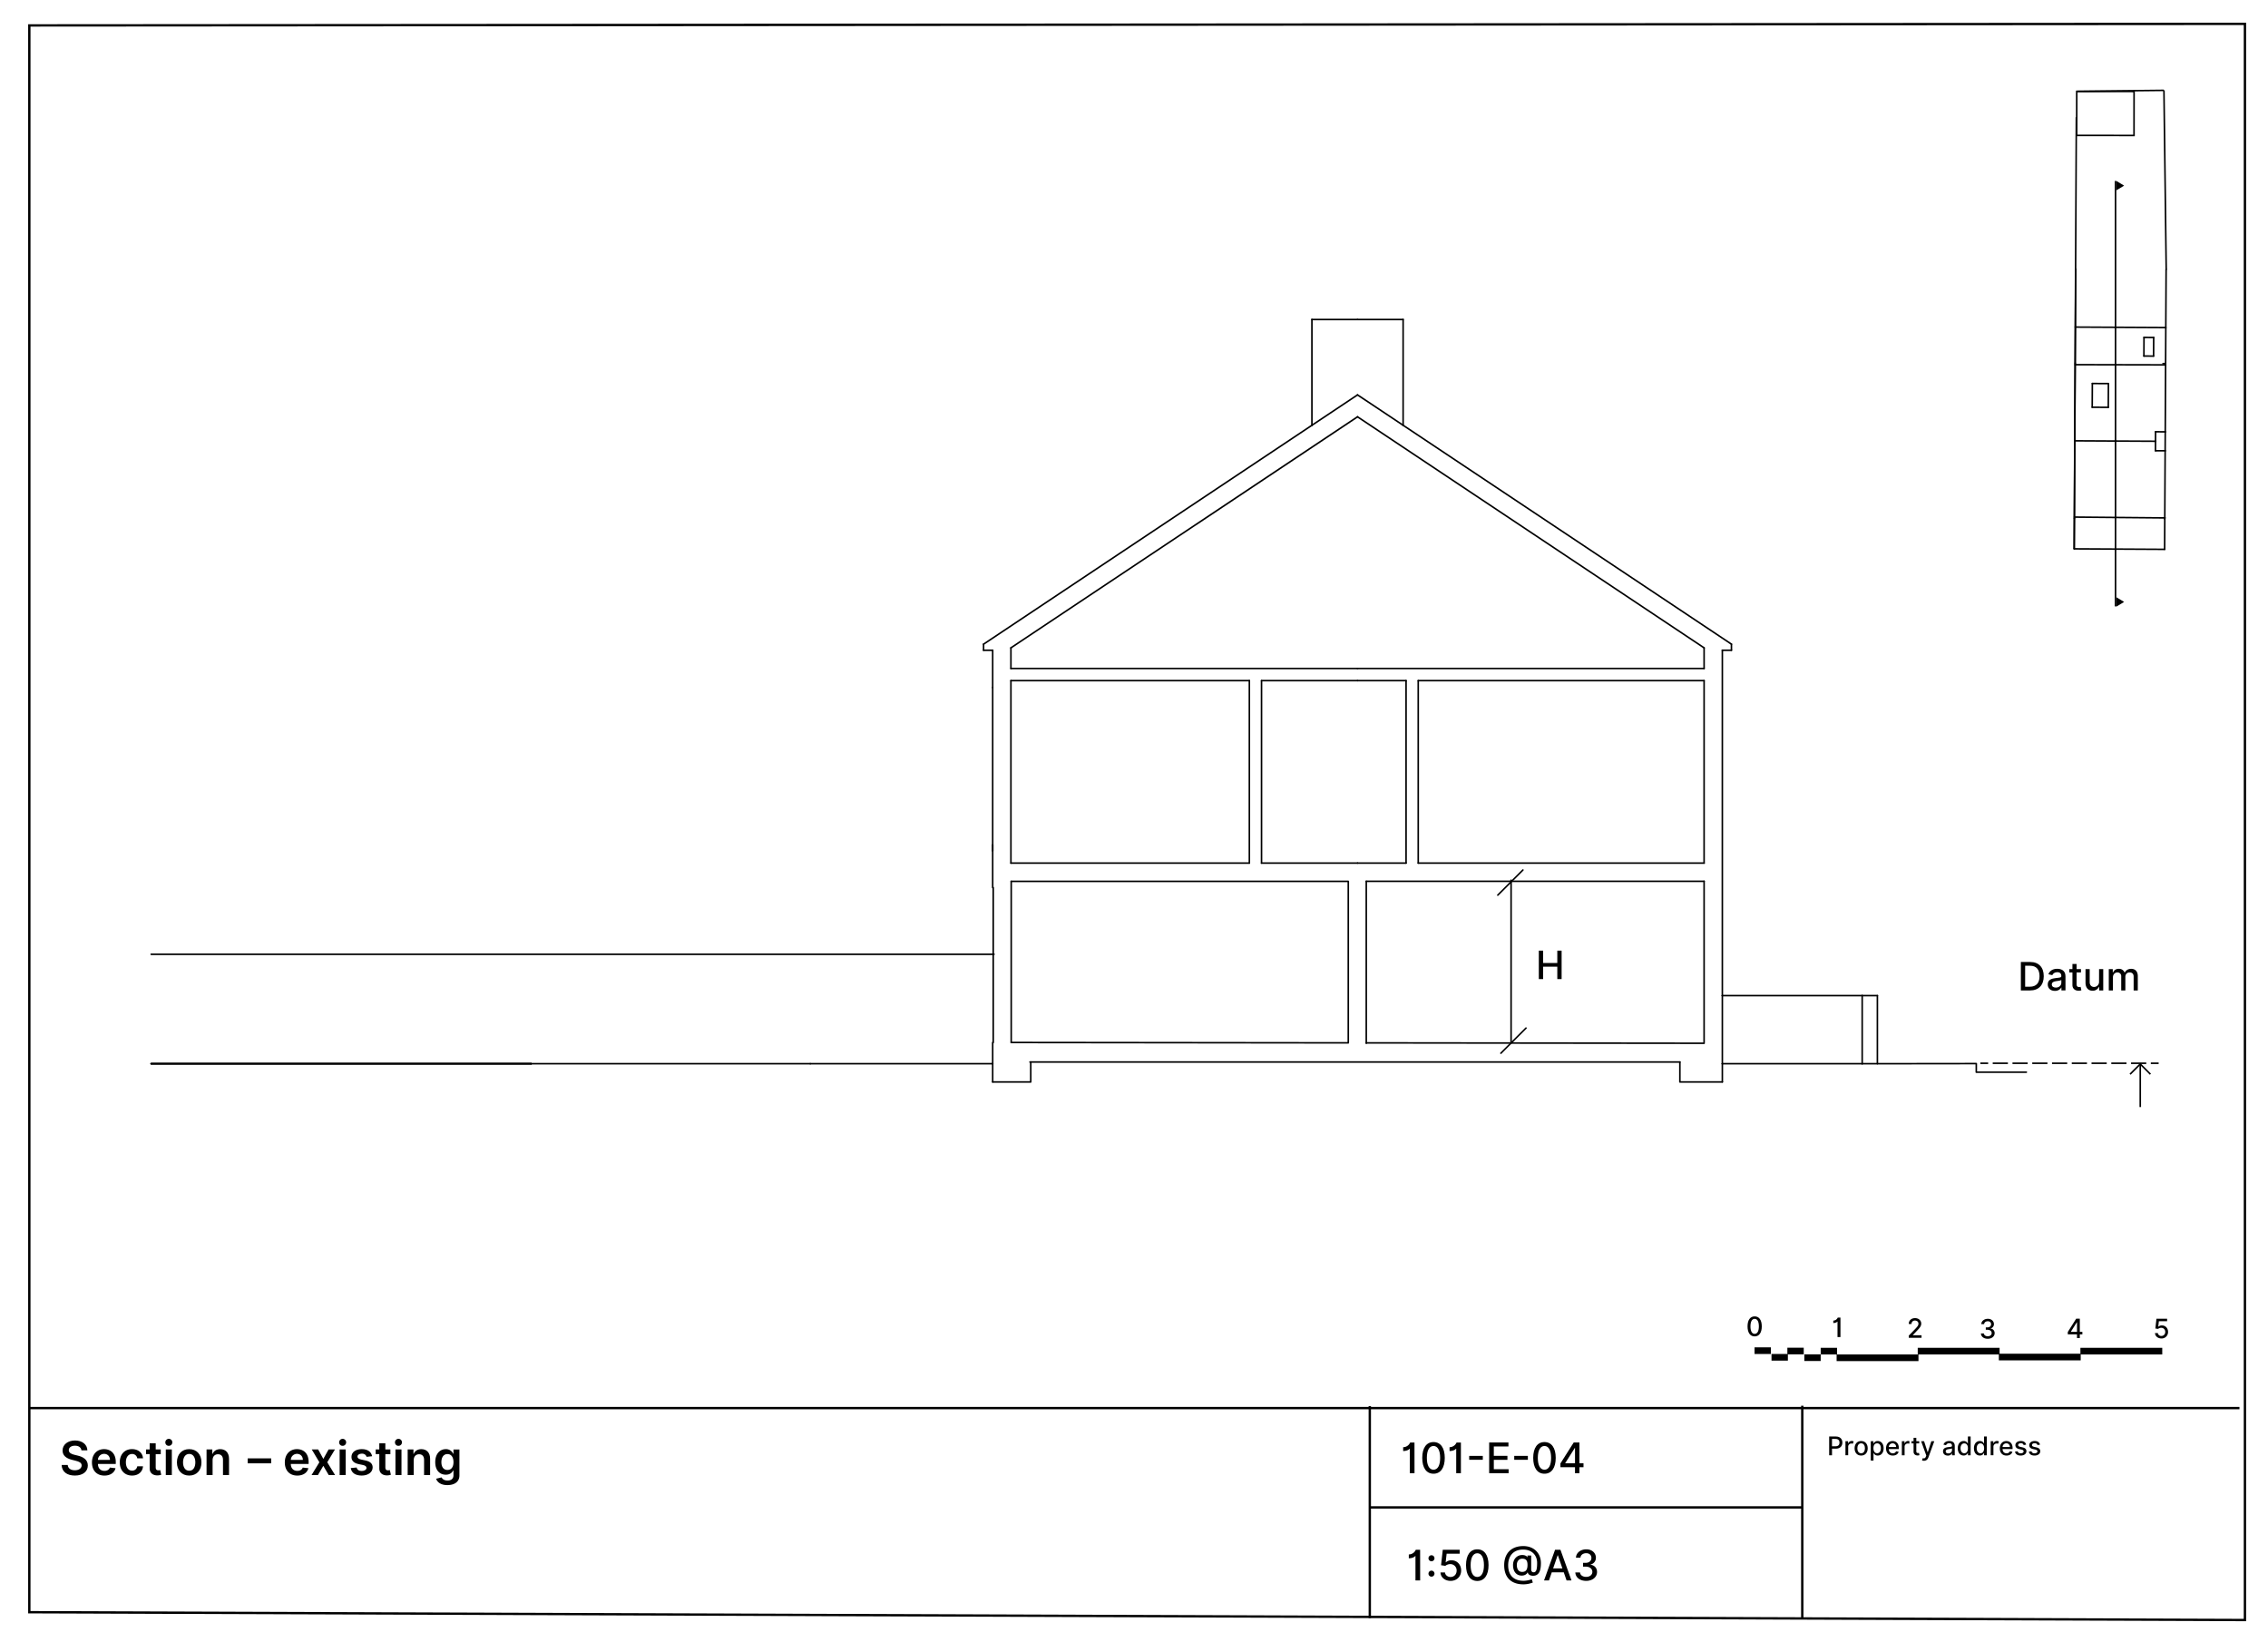 <svg xmlns="http://www.w3.org/2000/svg" viewBox="0 0 2900 2100"><defs><style>.a,.b,.c,.d{fill:none;stroke:#000;}.a,.c,.d{stroke-miterlimit:10;}.a{stroke-width:3px;}.b{stroke-linecap:round;stroke-linejoin:round;}.b,.c,.d{stroke-width:2px;}.d{stroke-dasharray:19.44 5.83;}</style></defs><polygon class="a" points="2870.5 2071.5 37.5 2061.5 37.5 32.5 2870.5 30.5 2870.5 2071.5"/><line class="a" x1="38" y1="1800.5" x2="2863.5" y2="1800.5"/><line class="a" x1="2304.5" y1="1797.5" x2="2304.5" y2="2068.5"/><line class="a" x1="1751.5" y1="1798" x2="1751.5" y2="2069"/><line class="a" x1="1752" y1="1927.5" x2="2304" y2="1927.5"/><path d="M1815.9,2020.91h-6v-31.29h-.32c-.66,1.16-3.74,2.92-8.19,2.92v-4.87a9.85,9.85,0,0,0,8.93-6h5.53Z"/><path d="M1826.54,1992.52a3.84,3.84,0,1,1,3.83,3.84A3.84,3.84,0,0,1,1826.54,1992.52Zm0,19.68a3.84,3.84,0,1,1,3.83,3.84A3.84,3.84,0,0,1,1826.54,2012.2Z"/><path d="M1841.9,2010.67h5.75c.31,3.37,3.32,5.79,7.12,5.79,4.5,0,7.78-3.42,7.78-8.13a8,8,0,0,0-8-8.33,10.4,10.4,0,0,0-6.5,2.23l-5.43-.81,2.2-19.79h21.6v5.08h-16.67l-1.24,11h.23a10.56,10.56,0,0,1,7.15-2.61c7.15,0,12.45,5.52,12.43,13.12s-5.62,13.23-13.52,13.23C1847.56,2021.44,1842.13,2016.92,1841.9,2010.67Z"/><path d="M1874.55,2001.29c0-12.8,5.39-20.2,14.41-20.2s14.38,7.42,14.38,20.2-5.31,20.27-14.38,20.27S1874.55,2014.14,1874.55,2001.29Zm22.91,0c0-9.79-3.23-15.18-8.5-15.18s-8.5,5.39-8.52,15.18,3.21,15.15,8.52,15.15S1897.46,2011.11,1897.46,2001.29Z"/><path d="M1970.31,1998.6c0,8.09-1.55,16.15-9.74,16.3-3.28.12-6.62-1.24-7.08-4.33h-.23c-.9,2.26-3.74,4.3-8.11,4.1-6.47-.25-10.5-5.52-10.5-13.4,0-7.56,4.76-12.15,10.3-12.8,4-.48,7.35,1,7.93,2.73h.24v-2.15h4.72v17.8c0,2,1.1,3.62,3.07,3.62,3.49,0,4.57-3.74,4.55-12.06,0-9.74-6.68-17-17.9-17-12.27,0-19.12,7.89-19.12,20.09,0,12.73,6.92,19.85,19.83,19.85a33.45,33.45,0,0,0,10.34-2l1.34,4.2a33.12,33.12,0,0,1-11.93,2.32c-15.86,0-24.66-8.88-24.68-24.43,0-15.12,9.05-24.5,24.41-24.5C1962.41,1977,1970.31,1987.05,1970.31,1998.6Zm-30.8,2.44c0,4.64,1.74,8.93,6.75,8.93s6.92-3,6.9-9c0-5.83-2.13-7.9-6.83-7.9C1942,1993.12,1939.53,1996.62,1939.51,2001Z"/><path d="M1974.29,2020.91l14.13-39.28h6.85l14.14,39.28h-6.29l-3.59-10.4h-15.34l-3.61,10.4Zm23.51-15.39-5.79-16.76h-.31l-5.79,16.76Z"/><path d="M2014.33,2010.67h6c.23,3.49,3.55,5.67,7.81,5.67,4.62,0,7.94-2.59,7.94-6.4s-3.15-6.72-8.59-6.72h-3.32v-4.83h3.32c4.35,0,7.4-2.49,7.38-6.29,0-3.63-2.61-6.06-6.62-6.06-3.85,0-7.25,2.18-7.38,5.79h-5.74c.2-6.39,6-10.74,13.2-10.74,7.56,0,12.29,4.93,12.27,10.7a8.58,8.58,0,0,1-6.75,8.69v.31c5.22.8,8.23,4.37,8.21,9.34,0,6.52-5.87,11.31-13.88,11.31S2014.58,2017.07,2014.33,2010.67Z"/><path d="M95.88,1848.6c-4.95,0-7.89,2.4-7.91,5.68,0,3.65,3.84,5.16,7.42,6l4.09,1c6.56,1.56,12.8,5,12.82,12.57s-6.09,12.91-16.55,12.91c-10.16,0-16.62-4.88-16.94-13.55h7.78c.32,4.58,4.15,6.8,9.09,6.8,5.16,0,8.7-2.5,8.72-6.22,0-3.39-3.13-4.86-7.84-6l-5-1.28C84.42,1864.64,80,1861,80,1854.77c0-7.71,6.86-12.86,16-12.86s15.57,5.22,15.72,12.59h-7.6C103.69,1850.79,100.58,1848.6,95.88,1848.6Z"/><path d="M117.59,1870c0-10.1,6.12-17,15.49-17,8,0,14.95,5,14.95,16.53v2.37H125.24c.06,5.6,3.36,8.88,8.35,8.88,3.32,0,5.88-1.45,6.92-4.22l7.2.81c-1.36,5.69-6.6,9.42-14.23,9.42C123.62,1886.77,117.59,1880.23,117.59,1870Zm23-3.28c0-4.45-3-7.69-7.46-7.69a7.87,7.87,0,0,0-7.92,7.69Z"/><path d="M153.15,1869.9c0-10,6-16.92,15.64-16.92,8,0,13.52,4.67,14.06,11.76h-7.37a6.42,6.42,0,0,0-6.58-5.54c-4.76,0-7.93,4-7.93,10.57s3.11,10.71,7.93,10.71a6.38,6.38,0,0,0,6.58-5.53h7.37c-.56,6.94-5.8,11.82-14,11.82C159.05,1886.77,153.15,1879.8,153.15,1869.9Z"/><path d="M205.54,1859.37h-6.45v16.92c0,3.11,1.55,3.79,3.49,3.79a9.45,9.45,0,0,0,2.26-.3l1.3,6a15.62,15.62,0,0,1-4.54.77c-5.79.17-10.27-2.86-10.22-9v-18.2h-4.65v-6h4.65v-7.84h7.71v7.84h6.45Z"/><path d="M211.41,1844.59a4.47,4.47,0,1,1,4.47,4.18A4.33,4.33,0,0,1,211.41,1844.59Zm.59,8.82h7.71v32.72H212Z"/><path d="M226.24,1869.9c0-10.14,6.09-16.92,15.67-16.92s15.68,6.78,15.68,16.92-6.09,16.87-15.68,16.87S226.24,1880,226.24,1869.9Zm23.53,0c0-6-2.6-10.78-7.81-10.78s-7.91,4.79-7.91,10.78,2.6,10.71,7.91,10.71S249.77,1875.86,249.77,1869.88Z"/><path d="M271.83,1886.13h-7.71v-32.72h7.37V1859h.38c1.49-3.64,4.86-6,9.76-6,6.75,0,11.22,4.48,11.2,12.32v20.83h-7.71v-19.64c0-4.37-2.38-7-6.37-7s-6.92,2.73-6.92,7.46Z"/><path d="M346.73,1871.13h-30v-6.34h30Z"/><path d="M364.19,1870c0-10.1,6.11-17,15.49-17,8.05,0,14.95,5,14.95,16.53v2.37H371.84c.06,5.6,3.36,8.88,8.35,8.88,3.32,0,5.88-1.45,6.92-4.22l7.2.81c-1.36,5.69-6.6,9.42-14.23,9.42C370.22,1886.77,364.19,1880.23,364.19,1870Zm23.05-3.28c-.05-4.45-3-7.69-7.46-7.69a7.86,7.86,0,0,0-7.92,7.69Z"/><path d="M413.43,1865.49l6.71-12.08h8.15l-9.86,16.36,10,16.36h-8.11l-6.92-11.78-6.86,11.78h-8.18l10-16.36-9.72-16.36h8.18Z"/><path d="M433.67,1844.59a4.47,4.47,0,1,1,4.47,4.18A4.33,4.33,0,0,1,433.67,1844.59Zm.6,8.82H442v32.72h-7.71Z"/><path d="M468.74,1862.83c-.6-2.16-2.47-4.09-6-4.09-3.22,0-5.67,1.53-5.65,3.74,0,1.9,1.3,3,4.63,3.8l5.58,1.19c6.17,1.34,9.18,4.2,9.2,8.86,0,6.2-5.8,10.44-14,10.44s-13.08-3.56-14-9.57l7.52-.72c.66,2.94,3,4.47,6.49,4.47s6.1-1.68,6.1-3.92c0-1.85-1.41-3.06-4.41-3.72l-5.58-1.18c-6.29-1.3-9.23-4.45-9.21-9.22,0-6.05,5.35-9.93,13.23-9.93,7.67,0,12.1,3.54,13.17,9.08Z"/><path d="M499.18,1859.37h-6.45v16.92c0,3.11,1.56,3.79,3.49,3.79a9.37,9.37,0,0,0,2.26-.3l1.3,6a15.55,15.55,0,0,1-4.54.77c-5.79.17-10.26-2.86-10.22-9v-18.2h-4.64v-6H485v-7.84h7.71v7.84h6.45Z"/><path d="M505.05,1844.59a4.47,4.47,0,1,1,4.47,4.18A4.33,4.33,0,0,1,505.05,1844.59Zm.6,8.82h7.71v32.72h-7.71Z"/><path d="M529,1886.13h-7.72v-32.72h7.37V1859H529c1.49-3.64,4.85-6,9.75-6,6.76,0,11.23,4.48,11.21,12.32v20.83h-7.71v-19.64c0-4.37-2.39-7-6.37-7S529,1862.23,529,1867Z"/><path d="M557.66,1890.82l6.94-1.69c.94,1.79,3,4,7.63,4,4.38,0,7.58-2,7.58-6.67v-6.2h-.39c-1.19,2.41-3.81,5.41-9.41,5.41-7.54,0-13.48-5.33-13.48-16S562.47,1853,570,1853a9.78,9.78,0,0,1,9.39,5.84h.43v-5.41h7.61v33.25c0,8.25-6.52,12.29-15.36,12.29C563.77,1899,559.06,1895.27,557.66,1890.82Zm22.19-21.2c0-6.2-2.73-10.31-7.69-10.31-5.13,0-7.77,4.37-7.77,10.31s2.68,10,7.77,10C577.08,1879.61,579.85,1875.86,579.85,1869.62Z"/><path d="M1808.68,1883.77h-6v-31.29h-.33c-.65,1.15-3.74,2.92-8.19,2.92v-4.87a9.85,9.85,0,0,0,8.94-6h5.53Z"/><path d="M1818.57,1864.14c0-12.79,5.39-20.19,14.4-20.19s14.39,7.42,14.39,20.19-5.32,20.28-14.39,20.28S1818.57,1877,1818.57,1864.14Zm22.9,0c0-9.78-3.22-15.17-8.5-15.17s-8.5,5.39-8.51,15.17,3.2,15.16,8.51,15.16S1841.47,1874,1841.47,1864.14Z"/><path d="M1868,1883.77h-6v-31.29h-.33c-.65,1.15-3.74,2.92-8.19,2.92v-4.87a9.85,9.85,0,0,0,8.94-6H1868Z"/><path d="M1896,1866.62h-17.41v-5H1896Z"/><path d="M1904.15,1844.48h24.63v5.11h-18.7v12h17.41v5.09h-17.41v12H1929v5.11h-24.86Z"/><path d="M1953.61,1866.62h-17.42v-5h17.42Z"/><path d="M1960.45,1864.14c0-12.79,5.39-20.19,14.4-20.19s14.39,7.42,14.39,20.19-5.31,20.28-14.39,20.28S1960.45,1877,1960.45,1864.14Zm22.9,0c0-9.78-3.22-15.17-8.5-15.17s-8.49,5.39-8.51,15.17,3.2,15.16,8.51,15.16S1983.35,1874,1983.35,1864.14Z"/><path d="M1995.24,1871.3l17-26.82h7.31v26.59h5.2v5h-5.2v7.68h-5.66v-7.68h-18.62Zm18.66-19.76h-.31l-12.14,19.22v.31h12.45Z"/><path d="M2338.89,1836.84h8.55c5.58,0,8.31,3.35,8.31,7.77s-2.75,7.79-8.32,7.79h-4.92v8.44h-3.62Zm8.21,12.49c3.54,0,5-2,5-4.72s-1.47-4.66-5.06-4.66h-4.54v9.38Z"/><path d="M2359.7,1842.84h3.39v2.86h.18a4.67,4.67,0,0,1,4.57-3.13,4.15,4.15,0,0,1,2.36.66l-1.13,2.93a3.57,3.57,0,0,0-1.62-.35,4,4,0,0,0-4.25,4v11h-3.5Z"/><path d="M2371.38,1851.92c0-5.6,3.32-9.31,8.39-9.31s8.39,3.71,8.39,9.31-3.31,9.29-8.39,9.29S2371.38,1857.49,2371.38,1851.92Zm13.24,0c0-3.44-1.54-6.37-4.83-6.37s-4.87,2.93-4.87,6.37,1.55,6.35,4.87,6.35S2384.62,1855.37,2384.62,1851.91Z"/><path d="M2392.07,1842.84h3.42v2.92h.29a5.41,5.41,0,0,1,5.17-3.15c4.35,0,7.56,3.43,7.56,9.27s-3.17,9.31-7.53,9.31a5.48,5.48,0,0,1-5.2-3.15h-.21v9.55h-3.5Zm8.13,15.37c3.13,0,4.77-2.76,4.77-6.37s-1.59-6.26-4.77-6.26-4.7,2.5-4.7,6.26S2397.19,1858.21,2400.2,1858.21Z"/><path d="M2411.62,1852c0-5.53,3.31-9.35,8.33-9.35,4.07,0,8,2.54,8,9v1.25h-12.79c.09,3.47,2.11,5.41,5.11,5.41a4.08,4.08,0,0,0,4.15-2.57l3.31.6c-.8,2.93-3.57,4.87-7.5,4.87C2414.88,1861.21,2411.62,1857.55,2411.62,1852Zm12.86-1.69a4.45,4.45,0,0,0-4.51-4.77,4.84,4.84,0,0,0-4.84,4.77Z"/><path d="M2431.82,1842.84h3.38v2.86h.19a4.69,4.69,0,0,1,4.57-3.13c.45,0,1.14,0,1.49.08V1846a7.69,7.69,0,0,0-1.83-.22,4,4,0,0,0-4.3,4.06v11h-3.5Z"/><path d="M2454,1845.65h-3.69v9.91c0,2,1,2.4,2.16,2.4a6.31,6.31,0,0,0,1.23-.15l.63,2.89a7,7,0,0,1-2.27.38c-2.77.05-5.26-1.53-5.25-4.8v-10.63h-2.64v-2.81h2.64v-4.31h3.5v4.31H2454Z"/><path d="M2457.63,1867.43l.85-2.91c1.93.52,3.18.32,4.06-2l.52-1.41-6.59-18.24h3.75l4.56,14h.19l4.56-14h3.76l-7.5,20.63c-1,2.8-2.91,4.37-5.81,4.37A6.32,6.32,0,0,1,2457.63,1867.43Z"/><path d="M2484.48,1855.76c0-4.09,3.49-5,6.9-5.38,3.24-.38,4.55-.35,4.55-1.63v-.08c0-2-1.16-3.23-3.42-3.23a4.21,4.21,0,0,0-4.19,2.51l-3.29-.75c1.17-3.28,4.17-4.59,7.43-4.59,2.86,0,7,1,7,6.28v11.95H2496v-2.46h-.14a5.62,5.62,0,0,1-5.32,2.86C2487.14,1861.24,2484.48,1859.29,2484.48,1855.76Zm11.46-1.41V1852c-.5.5-3.2.81-4.33,1-2,.27-3.7.94-3.7,2.81s1.43,2.63,3.41,2.63C2494.24,1858.43,2495.94,1856.48,2495.94,1854.35Z"/><path d="M2503.32,1851.88c0-5.84,3.2-9.27,7.55-9.27a5.43,5.43,0,0,1,5.18,3.15h.21v-8.92h3.51v24h-3.43V1858h-.29a5.48,5.48,0,0,1-5.2,3.15C2506.48,1861.19,2503.32,1857.7,2503.32,1851.88Zm13,0c0-3.76-1.64-6.26-4.7-6.26s-4.76,2.69-4.76,6.26,1.63,6.37,4.76,6.37S2516.32,1855.63,2516.32,1851.84Z"/><path d="M2524,1851.88c0-5.84,3.2-9.27,7.55-9.27a5.43,5.43,0,0,1,5.18,3.15h.21v-8.92h3.5v24H2537V1858h-.29a5.48,5.48,0,0,1-5.2,3.15C2527.12,1861.19,2524,1857.7,2524,1851.88Zm13,0c0-3.76-1.64-6.26-4.7-6.26s-4.76,2.69-4.76,6.26,1.63,6.37,4.76,6.37S2537,1855.63,2537,1851.84Z"/><path d="M2545.41,1842.84h3.38v2.86h.19a4.67,4.67,0,0,1,4.57-3.13,4.15,4.15,0,0,1,2.36.66l-1.13,2.93a3.58,3.58,0,0,0-1.63-.35,4,4,0,0,0-4.24,4v11h-3.5Z"/><path d="M2557.09,1852c0-5.53,3.3-9.35,8.32-9.35,4.08,0,8,2.54,8,9v1.25h-12.8c.1,3.47,2.11,5.41,5.11,5.41a4.08,4.08,0,0,0,4.15-2.57l3.32.6c-.8,2.93-3.58,4.87-7.5,4.87C2560.35,1861.21,2557.09,1857.55,2557.09,1852Zm12.86-1.69a4.46,4.46,0,0,0-4.52-4.77,4.84,4.84,0,0,0-4.84,4.77Z"/><path d="M2587.59,1847.8a3.46,3.46,0,0,0-3.59-2.42c-2,0-3.5,1-3.48,2.37,0,1.22.84,1.89,2.82,2.36l2.86.65c3.3.77,4.92,2.34,4.92,4.88,0,3.26-3,5.57-7.36,5.57-4,0-6.69-1.8-7.28-5l3.39-.51c.42,1.77,1.77,2.67,3.87,2.67,2.3,0,3.78-1.09,3.78-2.48,0-1.13-.81-1.9-2.54-2.29l-3.05-.67c-3.37-.75-4.92-2.45-4.92-5,0-3.19,2.88-5.33,6.95-5.33,3.89,0,6.08,1.83,6.81,4.63Z"/><path d="M2605.28,1847.8a3.48,3.48,0,0,0-3.6-2.42c-2,0-3.49,1-3.48,2.37,0,1.22.84,1.89,2.82,2.36l2.86.65c3.31.77,4.92,2.34,4.92,4.88,0,3.26-3,5.57-7.36,5.57-4,0-6.69-1.8-7.27-5l3.38-.51c.43,1.77,1.77,2.67,3.87,2.67,2.3,0,3.79-1.09,3.79-2.48,0-1.13-.81-1.9-2.55-2.29l-3-.67c-3.38-.75-4.93-2.45-4.93-5,0-3.19,2.89-5.33,6.95-5.33,3.89,0,6.09,1.83,6.81,4.63Z"/><rect x="2328.05" y="1723.44" width="20.93" height="8.49"/><rect x="2348.41" y="1731.92" width="104.66" height="8.49"/><rect x="2452.13" y="1723.44" width="104.66" height="8.49"/><rect x="2660.13" y="1723.44" width="104.66" height="8.49"/><rect x="2555.85" y="1730.98" width="104.66" height="8.49"/><rect x="2307.12" y="1731.79" width="20.93" height="8.49"/><rect x="2285.43" y="1723.3" width="20.93" height="8.49"/><rect x="2265.16" y="1731.31" width="20.93" height="8.49"/><rect x="2243.47" y="1722.83" width="20.93" height="8.49"/><path d="M2234.51,1696c0-8.09,3.41-12.77,9.11-12.77s9.1,4.69,9.1,12.77-3.36,12.82-9.1,12.82S2234.51,1704.13,2234.51,1696Zm14.49,0c0-6.19-2-9.6-5.38-9.6s-5.37,3.41-5.38,9.6,2,9.58,5.38,9.58S2249,1702.21,2249,1696Z"/><path d="M2353.31,1709.66h-3.76v-19.78h-.2c-.42.73-2.37,1.84-5.18,1.84v-3.08a6.23,6.23,0,0,0,5.65-3.82h3.49Z"/><path d="M2440.63,1707.89l8.4-8.71c2.67-2.83,4-4.4,4-6.6,0-2.48-1.91-4-4.44-4a4.12,4.12,0,0,0-4.39,4.42h-3.58c0-4.54,3.4-7.55,8.05-7.55s7.93,3.06,7.93,7c0,2.78-1.3,5-5.85,9.57l-4.93,5.17v.18H2457v3.22h-16.35Z"/><path d="M2532.93,1705.07h3.81c.15,2.21,2.24,3.59,4.94,3.59,2.92,0,5-1.64,5-4.05s-2-4.24-5.43-4.24h-2.1v-3.06h2.1c2.75,0,4.68-1.58,4.67-4s-1.65-3.83-4.19-3.83-4.58,1.38-4.67,3.66h-3.63c.12-4,3.79-6.79,8.35-6.79,4.78,0,7.78,3.11,7.76,6.76a5.43,5.43,0,0,1-4.27,5.5v.19a5.67,5.67,0,0,1,5.19,5.91c0,4.13-3.71,7.16-8.78,7.16S2533.09,1709.12,2532.93,1705.07Z"/><path d="M2644,1703.19l10.74-17h4.62v16.82h3.29v3.18h-3.29v4.85h-3.58v-4.85H2644Zm11.8-12.49h-.19l-7.68,12.15v.2h7.87Z"/><path d="M2755.53,1704.6h3.64a4.25,4.25,0,0,0,4.5,3.66,4.88,4.88,0,0,0,4.93-5.14,5,5,0,0,0-5.08-5.26,6.68,6.68,0,0,0-4.12,1.4l-3.43-.51,1.4-12.52H2771v3.22h-10.55l-.78,7h.14a6.68,6.68,0,0,1,4.53-1.65c4.52,0,7.87,3.49,7.86,8.3a8.17,8.17,0,0,1-8.56,8.37C2759.11,1711.42,2755.68,1708.55,2755.53,1704.6Z"/><line class="b" x1="1677.49" y1="408.52" x2="1677.49" y2="543.8"/><line class="b" x1="1735.8" y1="408.52" x2="1677.49" y2="408.52"/><line class="b" x1="2381.11" y1="1273.08" x2="2202.29" y2="1273.08"/><line class="b" x1="2381.11" y1="1360.16" x2="2400.54" y2="1360.16"/><line class="b" x1="1794.11" y1="408.52" x2="1794.11" y2="543.8"/><line class="b" x1="1735.8" y1="408.52" x2="1794.11" y2="408.52"/><line class="b" x1="1724" y1="1333.49" x2="1293" y2="1333"/><line class="b" x1="2179" y1="1334" x2="1747" y2="1333.51"/><polyline class="b" points="1318 1358 1318 1383.48 1269.31 1383.48"/><line class="b" x1="193.29" y1="1220.21" x2="1271" y2="1220.21"/><line class="b" x1="679.2" y1="1360.16" x2="193.29" y2="1360.16"/><line class="b" x1="1270" y1="1333" x2="1270" y2="1135"/><line class="b" x1="1269.31" y1="1383.48" x2="1269.31" y2="1360.16"/><line class="b" x1="193.29" y1="1360.16" x2="679.2" y2="1360.16"/><line class="b" x1="193.29" y1="1360.16" x2="679.2" y2="1360.16"/><line class="b" x1="1257.66" y1="823.68" x2="1257.66" y2="831.46"/><line class="b" x1="1257.66" y1="831.46" x2="1269.31" y2="831.46"/><line class="b" x1="1293" y1="1333" x2="1293" y2="1127"/><polyline class="b" points="1269.31 879.16 1269.31 1031.55 1269.31 1135"/><line class="b" x1="2213.93" y1="823.68" x2="1794.11" y2="543.8"/><polyline class="b" points="2591 1371 2527 1371 2527 1360 2400.54 1360.16 2400.54 1273.08"/><line class="b" x1="2381.11" y1="1360.16" x2="2202.29" y2="1360.16"/><line class="b" x1="2381.11" y1="1360.16" x2="2381.11" y2="1273.08"/><line class="b" x1="2202.29" y1="1360.16" x2="2202.29" y2="1273.08"/><line class="b" x1="2202.29" y1="1383.48" x2="2202.29" y2="1360.16"/><line class="b" x1="1747" y1="1126.91" x2="2178.96" y2="1126.91"/><line class="b" x1="1735.8" y1="504.93" x2="1677.49" y2="543.8"/><line class="b" x1="2148" y1="1358" x2="1317" y2="1358"/><line class="b" x1="1292.63" y1="1103.59" x2="1292.63" y2="870.34"/><line class="b" x1="1735.8" y1="1103.59" x2="1613.06" y2="1103.59"/><line class="b" x1="1597.51" y1="1103.59" x2="1292.63" y2="1103.59"/><line class="b" x1="1813.43" y1="1103.59" x2="1813.43" y2="870.34"/><line class="b" x1="1613.06" y1="1103.59" x2="1613.06" y2="870.34"/><line class="b" x1="2381.11" y1="1273.08" x2="2400.54" y2="1273.08"/><line class="b" x1="679.2" y1="1360.16" x2="1036.06" y2="1360.16"/><line class="b" x1="2213.93" y1="823.68" x2="2213.93" y2="831.46"/><line class="b" x1="2213.93" y1="831.46" x2="2202.29" y2="831.46"/><line class="b" x1="2178.96" y1="1333" x2="2178.96" y2="1126.91"/><polyline class="b" points="2202.28 1383.48 2148 1383.48 2148 1358"/><line class="b" x1="1747" y1="1334" x2="1747" y2="1126.91"/><polyline class="b" points="1293 1127 1724 1127 1724 1333"/><line class="b" x1="1036.06" y1="1360.16" x2="1269.31" y2="1360.16"/><line class="b" x1="1269.31" y1="1360.16" x2="1269.31" y2="1333"/><line class="b" x1="1797.88" y1="870.34" x2="1797.88" y2="1103.59"/><line class="b" x1="1597.51" y1="870.34" x2="1597.51" y2="1103.59"/><line class="b" x1="1735.8" y1="504.93" x2="1794.11" y2="543.8"/><line class="b" x1="1813.43" y1="1103.59" x2="2178.96" y2="1103.59"/><line class="b" x1="2178.96" y1="854.8" x2="1735.8" y2="854.8"/><line class="b" x1="1735.8" y1="854.8" x2="1292.63" y2="854.8"/><line class="b" x1="2178.96" y1="1103.59" x2="2178.96" y2="870.34"/><line class="b" x1="1735.8" y1="1103.59" x2="1797.88" y2="1103.59"/><line class="b" x1="1269.31" y1="1080.26" x2="1269.31" y2="1088.04"/><line class="b" x1="1292.63" y1="870.34" x2="1597.51" y2="870.34"/><line class="b" x1="1613.06" y1="870.34" x2="1735.8" y2="870.34"/><line class="b" x1="1735.8" y1="870.34" x2="1797.88" y2="870.34"/><line class="b" x1="1813.43" y1="870.34" x2="2178.96" y2="870.34"/><line class="b" x1="1269.31" y1="879.16" x2="1269.31" y2="831.46"/><line class="b" x1="2202.29" y1="831.46" x2="2202.29" y2="1273.08"/><line class="b" x1="1257.66" y1="823.68" x2="1677.49" y2="543.8"/><line class="b" x1="2178.96" y1="828.4" x2="2178.96" y2="854.8"/><line class="b" x1="1735.8" y1="532.96" x2="2178.96" y2="828.4"/><line class="b" x1="1292.63" y1="828.4" x2="1292.63" y2="854.8"/><line class="b" x1="1735.8" y1="532.96" x2="1292.63" y2="828.4"/><line class="c" x1="2766.75" y1="115.53" x2="2655.59" y2="116.75"/><line class="c" x1="2769.86" y1="345.02" x2="2766.95" y2="115.48"/><line class="c" x1="2654.95" y1="149.87" x2="2652.19" y2="701.81"/><rect class="c" x="2655.43" y="116.8" width="73.29" height="56.24" transform="translate(0.17 -3.16) rotate(0.07)"/><line class="b" x1="2652.19" y1="701.81" x2="2767.82" y2="702.43"/><line class="b" x1="2653.72" y1="418.23" x2="2654.12" y2="344.07"/><line class="b" x1="2769.33" y1="418.85" x2="2769.73" y2="344.68"/><line class="b" x1="2756.17" y1="564.21" x2="2756.1" y2="576.33"/><line class="b" x1="2768.49" y1="576.4" x2="2756.1" y2="576.33"/><line class="b" x1="2652.95" y1="563.66" x2="2756.17" y2="564.21"/><line class="b" x1="2756.17" y1="564.21" x2="2756.23" y2="552.09"/><line class="b" x1="2768.62" y1="552.16" x2="2756.23" y2="552.09"/><line class="b" x1="2695.78" y1="520.86" x2="2695.95" y2="490.48"/><line class="b" x1="2675.4" y1="490.37" x2="2675.23" y2="520.75"/><line class="b" x1="2695.95" y1="490.48" x2="2675.4" y2="490.37"/><line class="b" x1="2675.23" y1="520.75" x2="2695.78" y2="520.86"/><line class="b" x1="2653.48" y1="464.29" x2="2653.72" y2="418.23"/><line class="b" x1="2753.7" y1="455.33" x2="2741.32" y2="455.26"/><line class="b" x1="2753.83" y1="431.52" x2="2753.7" y2="455.33"/><line class="b" x1="2741.44" y1="431.45" x2="2753.83" y2="431.52"/><line class="b" x1="2741.32" y1="455.26" x2="2741.44" y2="431.45"/><line class="b" x1="2767.82" y1="702.43" x2="2768.02" y2="663.65"/><line class="b" x1="2652.42" y1="663.03" x2="2652.21" y2="701.82"/><line class="b" x1="2765.78" y1="464.89" x2="2769.08" y2="464.91"/><line class="b" x1="2769.08" y1="464.91" x2="2769.33" y2="418.85"/><line class="b" x1="2653.38" y1="466.3" x2="2769.17" y2="466.55"/><line class="b" x1="2768.49" y1="576.4" x2="2768.02" y2="663.65"/><line class="b" x1="2652.42" y1="663.03" x2="2652.95" y2="563.66"/><line class="b" x1="2652.95" y1="563.66" x2="2653.48" y2="464.29"/><line class="b" x1="2768.62" y1="552.16" x2="2768.49" y2="576.4"/><line class="b" x1="2768.62" y1="552.16" x2="2769.08" y2="464.91"/><line class="b" x1="2653.72" y1="418.23" x2="2769.33" y2="418.85"/><line class="b" x1="2652.5" y1="661.19" x2="2768.39" y2="662.24"/><line class="c" x1="2705.05" y1="775.38" x2="2705.05" y2="231.38"/><polygon points="2706.05 231.38 2716.05 237.38 2706.05 243.38 2706.05 231.38"/><polygon points="2706.05 763.68 2716.05 769.68 2706.05 775.68 2706.05 763.68"/><path d="M1967.64,1215.56h5.49v15.81h18.13v-15.81h5.51v36.38h-5.51v-15.86h-18.13v15.86h-5.49Z"/><line class="c" x1="2532.17" y1="1359.57" x2="2542.17" y2="1359.57"/><line class="d" x1="2548" y1="1359.57" x2="2747.25" y2="1359.57"/><line class="c" x1="2750.17" y1="1359.57" x2="2760.17" y2="1359.57"/><polyline class="c" points="2749.66 1373.57 2736.66 1360.57 2723.66 1373.57"/><line class="c" x1="2736.67" y1="1360.57" x2="2736.67" y2="1415.57"/><path d="M2584,1266.47V1230.1h12.15c10.7,0,17.12,6.82,17.12,18.13s-6.42,18.24-17.5,18.24Zm11.47-4.79c8.29,0,12.4-4.84,12.4-13.45s-4.11-13.34-12.06-13.34h-6.33v26.79Z"/><path d="M2618.37,1258.76c0-6.2,5.29-7.55,10.46-8.15,4.9-.57,6.89-.53,6.89-2.47V1248c0-3.09-1.75-4.89-5.18-4.89s-5.56,1.87-6.34,3.8l-5-1.13c1.77-5,6.32-7,11.26-7,4.33,0,10.58,1.59,10.58,9.53v18.11h-5.18v-3.73h-.22c-1,2-3.55,4.34-8.06,4.34C2622.4,1267.08,2618.37,1264.13,2618.37,1258.76Zm17.37-2.13v-3.51c-.76.76-4.85,1.22-6.57,1.45-3.07.41-5.6,1.42-5.6,4.26,0,2.63,2.17,4,5.17,4C2633.17,1262.81,2635.74,1259.86,2635.74,1256.63Z"/><path d="M2660.85,1243.45h-5.6v15c0,3.07,1.55,3.64,3.27,3.64a8.63,8.63,0,0,0,1.86-.23l1,4.39a10.17,10.17,0,0,1-3.44.57c-4.19.09-8-2.31-8-7.27v-16.11h-4v-4.26h4v-6.54h5.31v6.54h5.6Z"/><path d="M2684,1239.19h5.33v27.28h-5.22v-4.72h-.28a8.47,8.47,0,0,1-8.16,5.08c-5.24,0-9-3.52-9-10.29v-17.35H2672v16.71c0,3.72,2.28,6.1,5.56,6.1a6.43,6.43,0,0,0,6.41-6.84Z"/><path d="M2696.42,1239.19h5.1v4.44h.34a7.47,7.47,0,0,1,7.42-4.8,7.39,7.39,0,0,1,7.34,4.8h.28c1.32-2.91,4.27-4.8,8.19-4.8,4.94,0,8.42,3.11,8.42,9.35v18.29h-5.31v-17.8c0-3.69-2.31-5.25-5.12-5.25-3.46,0-5.47,2.38-5.47,5.66v17.39h-5.29v-18.13a4.7,4.7,0,0,0-5-4.92c-3,0-5.59,2.55-5.59,6.23v16.82h-5.32Z"/><line class="b" x1="1932.17" y1="1125.57" x2="1932.17" y2="1333.57"/><path class="b" d="M1915.17,1144.57l32.11-32.11"/><path class="b" d="M1919.12,1346.72l32.12-32.12"/></svg>